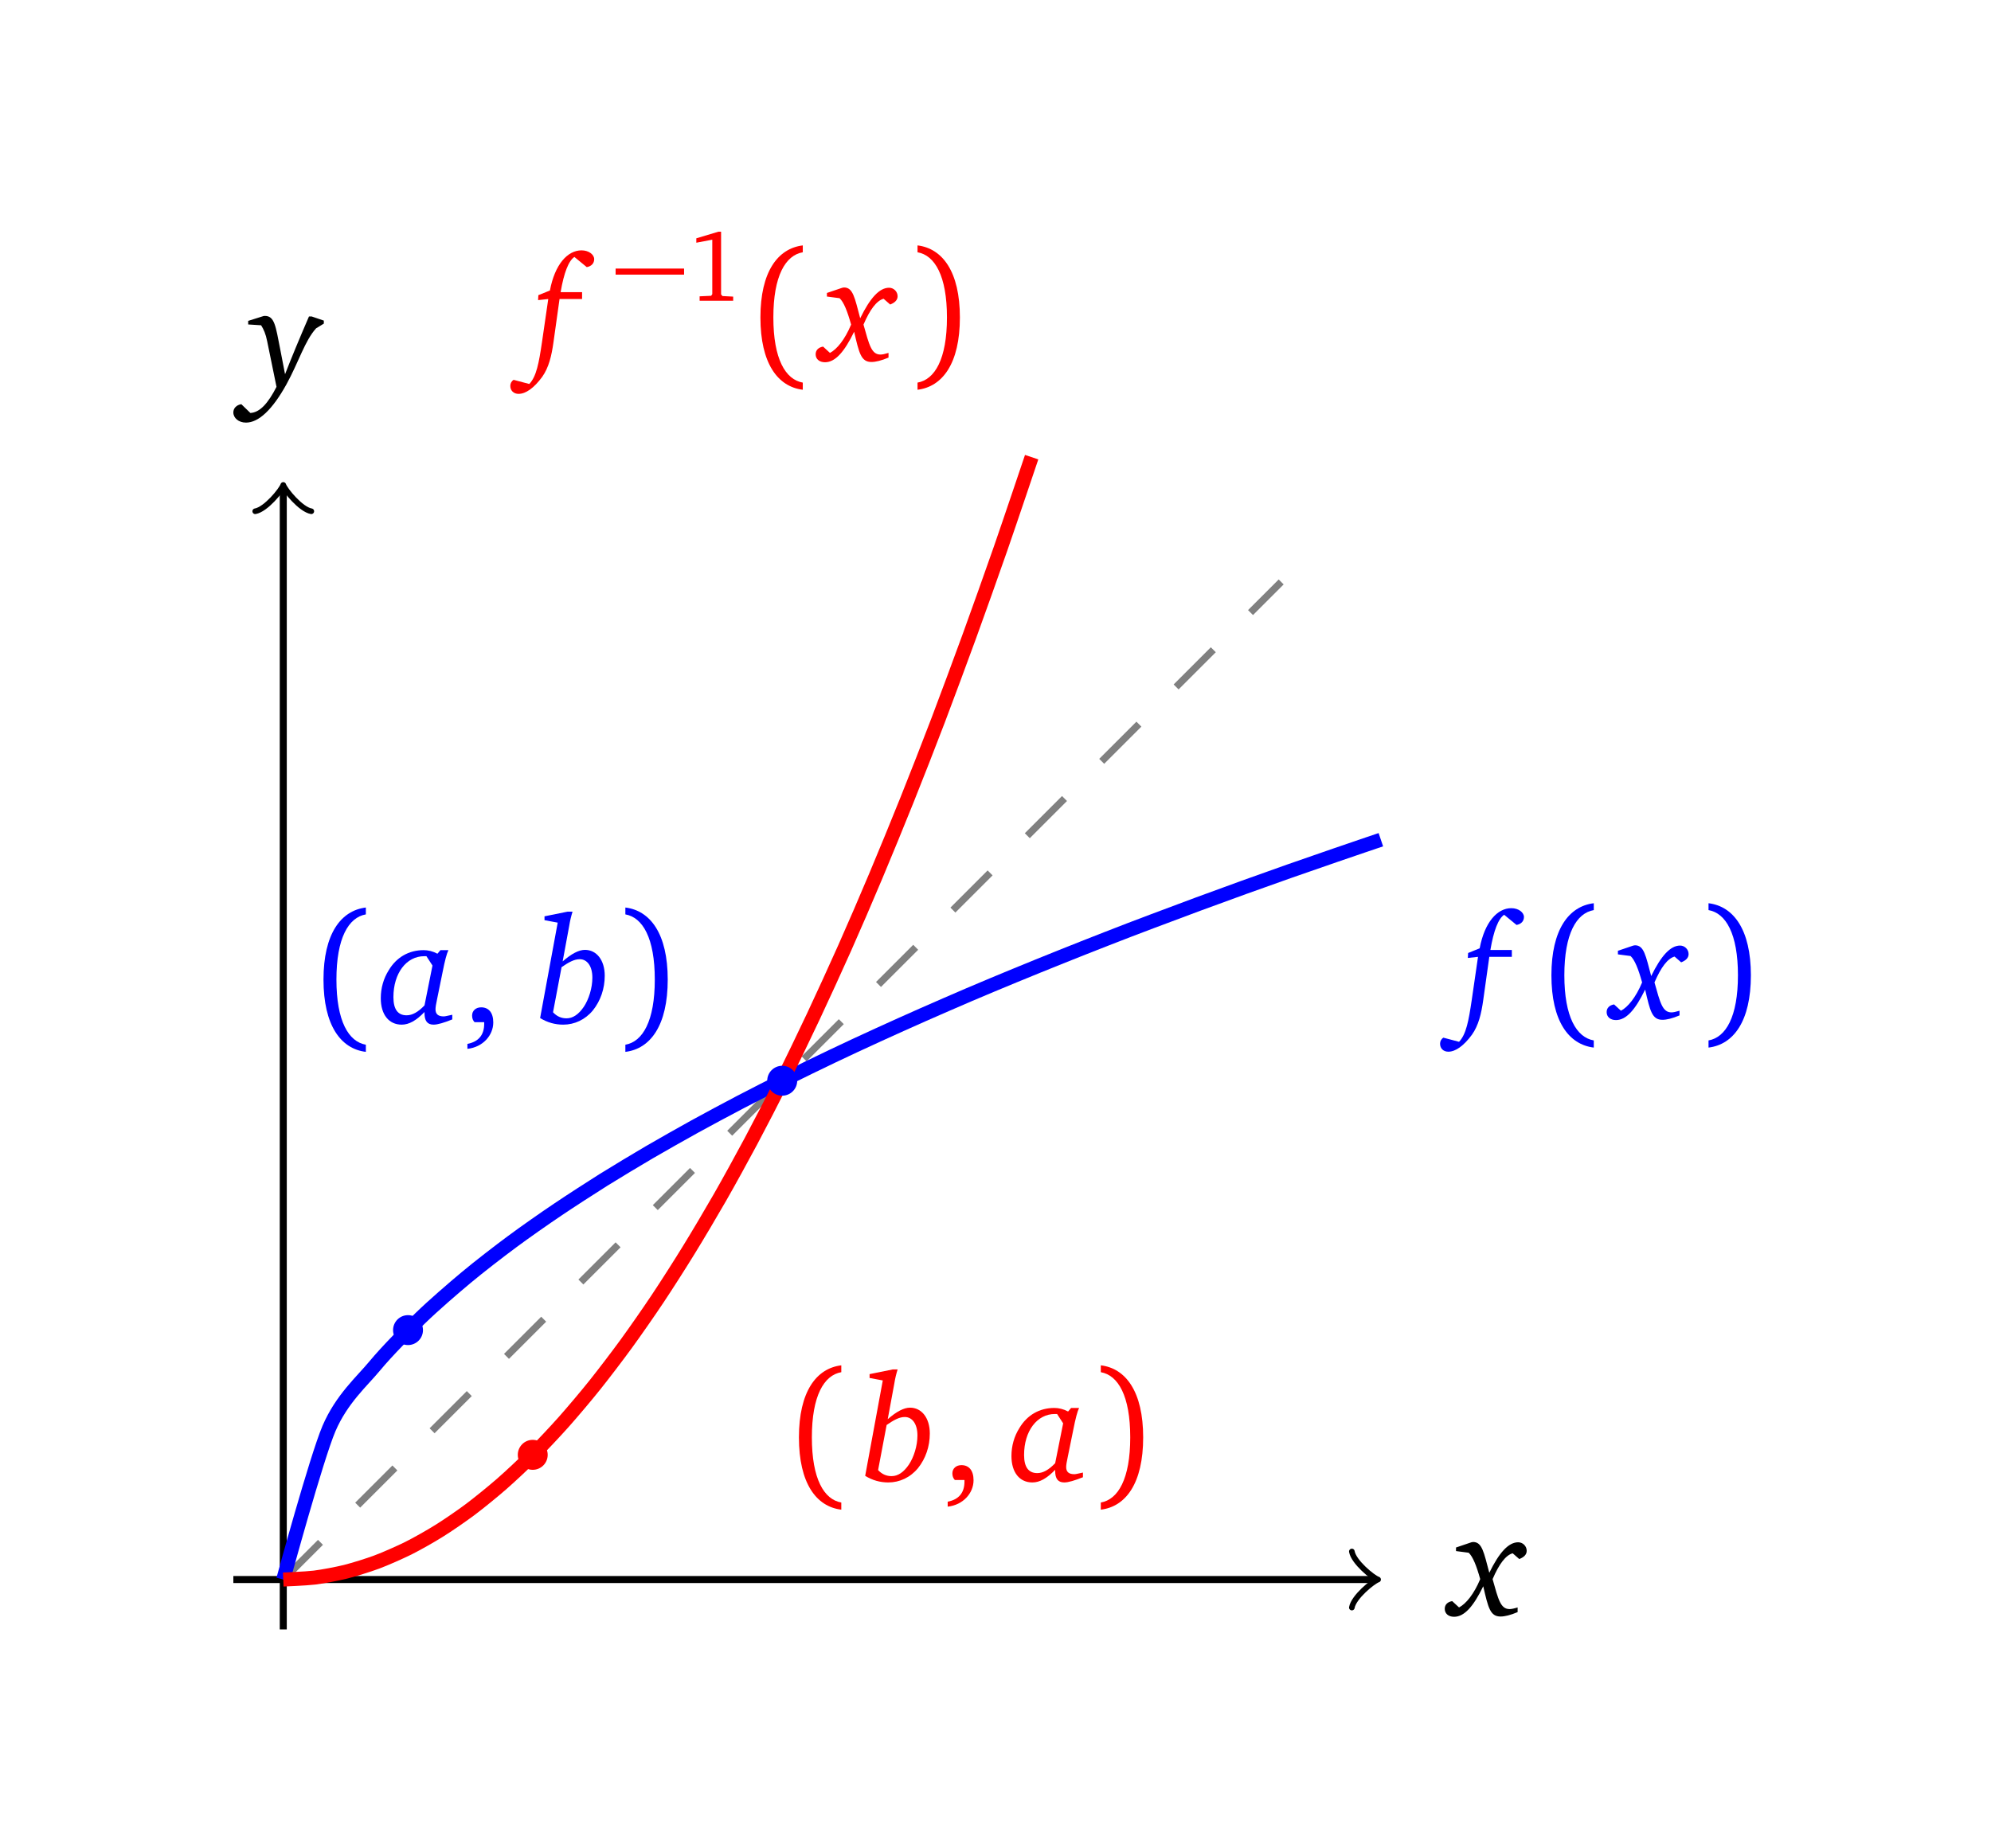 <?xml version="1.0" encoding="UTF-8"?>
<svg xmlns="http://www.w3.org/2000/svg" xmlns:xlink="http://www.w3.org/1999/xlink" width="113.118" height="105.032" viewBox="0 0 113.118 105.032">
<defs>
<g>
<g id="glyph-0-0">
<path d="M 1.109 -4.172 L 0.234 -3.875 L 0.234 -3.672 L 0.953 -3.578 C 1.188 -3.359 1.391 -2.859 1.609 -2.078 C 1.25 -1.219 0.797 -0.672 0.406 -0.469 L 0.016 -0.828 C -0.25 -0.781 -0.406 -0.625 -0.406 -0.391 C -0.406 -0.125 -0.203 0.062 0.125 0.062 C 0.703 0.062 1.219 -0.516 1.781 -1.672 C 2.062 -0.453 2.172 0.047 2.766 0.047 C 3 0.047 3.328 -0.031 3.734 -0.203 L 3.734 -0.469 C 3.531 -0.406 3.375 -0.375 3.281 -0.375 C 2.766 -0.375 2.641 -0.906 2.312 -2.078 C 2.688 -2.953 3.062 -3.438 3.453 -3.547 L 3.828 -3.219 C 4.109 -3.328 4.25 -3.484 4.25 -3.688 C 4.25 -3.953 4.031 -4.172 3.766 -4.172 C 3.219 -4.172 2.688 -3.594 2.125 -2.438 C 1.812 -3.609 1.719 -4.188 1.203 -4.188 C 1.172 -4.188 1.141 -4.172 1.109 -4.172 Z M 1.109 -4.172 "/>
</g>
<g id="glyph-0-1">
<path d="M 0.719 -4.172 L -0.125 -3.906 L -0.125 -3.703 L 0.609 -3.656 C 0.75 -3.438 0.875 -3.156 0.953 -2.75 L 1.484 -0.156 L 1.5 -0.188 C 1 0.797 0.531 1.297 0 1.328 L -0.516 0.828 C -0.797 0.875 -0.969 1.062 -0.969 1.297 C -0.969 1.609 -0.672 1.875 -0.25 1.875 C 0.469 1.875 1.25 1.141 2.047 -0.297 C 2.75 -1.578 3.094 -2.781 3.734 -3.484 L 4.172 -3.75 L 4.172 -3.922 L 3.484 -4.156 L 3.328 -4.156 C 2.781 -2.891 2.328 -1.797 1.969 -0.875 L 1.688 -2.328 C 1.438 -3.594 1.375 -4.188 0.828 -4.188 C 0.797 -4.188 0.75 -4.188 0.719 -4.172 Z M 0.719 -4.172 "/>
</g>
<g id="glyph-0-2">
<path d="M 3.047 -5.344 C 3.312 -5.391 3.469 -5.562 3.469 -5.797 C 3.469 -6.047 3.172 -6.297 2.75 -6.297 C 1.953 -6.297 1.234 -5.5 0.953 -4.016 L 0.297 -3.75 L 0.281 -3.469 L 0.859 -3.531 L 0.5 -1.062 C 0.328 0.094 0.188 0.875 -0.219 1.297 L -1.109 1.062 C -1.234 1.141 -1.297 1.266 -1.297 1.406 C -1.297 1.672 -1.109 1.859 -0.828 1.859 C -0.422 1.859 0.047 1.531 0.516 0.891 C 0.891 0.359 1.047 -0.297 1.156 -1.078 L 1.5 -3.531 L 2.781 -3.531 L 2.781 -3.922 L 1.562 -3.922 C 1.75 -5.031 2.016 -5.703 2.344 -5.922 Z M 3.047 -5.344 "/>
</g>
<g id="glyph-0-3">
<path d="M 3.531 -4.156 L 3.359 -3.953 C 3.094 -4.094 2.828 -4.156 2.578 -4.156 C 1.734 -4.156 1.031 -3.75 0.594 -3.016 C 0.297 -2.547 0.141 -2 0.141 -1.422 C 0.141 -0.484 0.609 0.078 1.328 0.078 C 1.75 0.078 2.156 -0.156 2.625 -0.641 C 2.625 -0.625 2.625 -0.609 2.625 -0.578 C 2.625 -0.141 2.781 0.078 3.141 0.078 C 3.375 0.078 3.734 -0.031 4.203 -0.219 L 4.203 -0.484 C 3.969 -0.438 3.812 -0.391 3.719 -0.391 C 3.406 -0.391 3.25 -0.516 3.25 -0.797 C 3.25 -0.906 3.281 -1.109 3.344 -1.391 L 3.656 -2.922 C 3.781 -3.562 3.891 -3.969 3.984 -4.156 Z M 2.734 -3.812 L 3.078 -3.281 L 2.625 -1.016 C 2.266 -0.641 1.938 -0.453 1.609 -0.453 C 1.109 -0.453 0.859 -0.797 0.859 -1.484 C 0.859 -2.844 1.594 -3.812 2.609 -3.812 C 2.656 -3.812 2.688 -3.812 2.734 -3.812 Z M 2.734 -3.812 "/>
</g>
<g id="glyph-0-4">
<path d="M 1.781 -6.344 L 0.469 -6.078 L 0.469 -5.859 L 1.219 -5.719 L 0.219 -0.297 C 0.625 -0.047 1.062 0.078 1.531 0.078 C 2.172 0.078 2.781 -0.203 3.219 -0.734 C 3.656 -1.281 3.891 -1.969 3.891 -2.703 C 3.891 -3.594 3.422 -4.172 2.766 -4.172 C 2.422 -4.172 2 -3.953 1.5 -3.516 L 1.875 -5.547 C 1.922 -5.844 1.984 -6.094 2.062 -6.344 Z M 0.953 -0.625 L 1.438 -3.188 C 1.844 -3.469 2.156 -3.641 2.469 -3.641 C 2.891 -3.641 3.188 -3.25 3.188 -2.594 C 3.188 -2 2.984 -1.359 2.703 -0.938 C 2.406 -0.5 2.078 -0.281 1.719 -0.281 C 1.422 -0.281 1.172 -0.391 0.953 -0.625 Z M 0.953 -0.625 "/>
</g>
<g id="glyph-1-0">
<path d="M 1.219 -2.484 C 1.219 -4.844 1.906 -6.016 2.891 -6.188 L 2.891 -6.578 C 1.469 -6.406 0.484 -5.078 0.484 -2.484 C 0.484 0.125 1.469 1.453 2.891 1.625 L 2.891 1.219 C 1.906 1.047 1.219 -0.125 1.219 -2.484 Z M 1.219 -2.484 "/>
</g>
<g id="glyph-1-1">
<path d="M 2.156 -2.484 C 2.156 -0.125 1.469 1.047 0.484 1.219 L 0.484 1.625 C 1.906 1.453 2.891 0.125 2.891 -2.484 C 2.891 -5.078 1.906 -6.406 0.484 -6.578 L 0.484 -6.188 C 1.469 -6.016 2.156 -4.844 2.156 -2.484 Z M 2.156 -2.484 "/>
</g>
<g id="glyph-2-0">
<path d="M 0.141 -1.484 L 4.031 -1.484 L 4.031 -1.828 L 0.141 -1.828 Z M 0.141 -1.484 "/>
</g>
<g id="glyph-3-0">
<path d="M 1.781 -3.922 L 0.531 -3.547 L 0.531 -3.297 L 1.438 -3.469 L 1.438 -0.375 L 1.375 -0.281 L 0.719 -0.25 L 0.719 0 L 2.625 0 L 2.625 -0.234 L 2.016 -0.266 L 1.938 -0.359 L 1.938 -3.922 Z M 1.781 -3.922 "/>
</g>
<g id="glyph-4-0">
<path d="M 0.328 1.453 C 1.203 1.359 1.797 0.688 1.797 -0.047 C 1.797 -0.609 1.531 -0.906 1.109 -0.906 C 0.812 -0.906 0.594 -0.719 0.594 -0.438 C 0.594 -0.281 0.641 -0.156 0.734 -0.062 L 1.281 -0.062 C 1.281 -0.031 1.281 0.016 1.281 0.031 C 1.281 0.656 0.969 1.047 0.328 1.172 Z M 0.328 1.453 "/>
</g>
</g>
</defs>
<path fill="none" stroke-width="0.399" stroke-linecap="butt" stroke-linejoin="miter" stroke="rgb(0%, 0%, 0%)" stroke-opacity="1" stroke-miterlimit="10" d="M -2.836 0 L 61.906 0 " transform="matrix(1, 0, 0, -1, 16.094, 89.762)"/>
<path fill="none" stroke-width="0.319" stroke-linecap="round" stroke-linejoin="round" stroke="rgb(0%, 0%, 0%)" stroke-opacity="1" stroke-miterlimit="10" d="M -1.194 1.594 C -1.096 0.996 0.001 0.098 0.298 0 C 0.001 -0.101 -1.096 -0.996 -1.194 -1.593 " transform="matrix(1, 0, 0, -1, 77.999, 89.762)"/>
<g fill="rgb(0%, 0%, 0%)" fill-opacity="1">
<use xlink:href="#glyph-0-0" x="82.489" y="91.817"/>
</g>
<path fill="none" stroke-width="0.399" stroke-linecap="butt" stroke-linejoin="miter" stroke="rgb(0%, 0%, 0%)" stroke-opacity="1" stroke-miterlimit="10" d="M -0 -2.836 L -0 61.907 " transform="matrix(1, 0, 0, -1, 16.094, 89.762)"/>
<path fill="none" stroke-width="0.319" stroke-linecap="round" stroke-linejoin="round" stroke="rgb(0%, 0%, 0%)" stroke-opacity="1" stroke-miterlimit="10" d="M -1.197 1.594 C -1.096 0.996 0.002 0.098 0.299 0 C 0.002 -0.101 -1.096 -0.996 -1.197 -1.593 " transform="matrix(0, -1, -1, 0, 16.094, 27.857)"/>
<g fill="rgb(0%, 0%, 0%)" fill-opacity="1">
<use xlink:href="#glyph-0-1" x="14.226" y="22.141"/>
</g>
<path fill="none" stroke-width="0.399" stroke-linecap="butt" stroke-linejoin="miter" stroke="rgb(50%, 50%, 50%)" stroke-opacity="1" stroke-dasharray="2.989 2.989" stroke-miterlimit="10" d="M -0 0 L 56.695 56.692 " transform="matrix(1, 0, 0, -1, 16.094, 89.762)"/>
<path fill="none" stroke-width="0.797" stroke-linecap="butt" stroke-linejoin="miter" stroke="rgb(0%, 0%, 100%)" stroke-opacity="1" stroke-miterlimit="10" d="M -0 0 C -0 0 1.879 6.899 2.597 8.582 C 3.32 10.266 4.476 11.266 5.195 12.137 C 5.918 13.008 7.074 14.168 7.797 14.864 C 8.515 15.563 9.672 16.563 10.394 17.164 C 11.113 17.766 12.269 18.657 12.992 19.192 C 13.711 19.727 14.867 20.535 15.59 21.02 C 16.312 21.508 17.468 22.254 18.187 22.707 C 18.91 23.157 20.066 23.852 20.785 24.274 C 21.508 24.696 22.664 25.348 23.383 25.746 C 24.105 26.145 25.261 26.762 25.984 27.141 C 26.703 27.516 27.859 28.106 28.582 28.465 C 29.301 28.825 30.457 29.387 31.179 29.731 C 31.898 30.075 33.054 30.614 33.777 30.942 C 34.5 31.274 35.656 31.793 36.375 32.11 C 37.097 32.43 38.254 32.93 38.972 33.239 C 39.695 33.547 40.851 34.032 41.574 34.328 C 42.293 34.625 43.449 35.094 44.172 35.383 C 44.89 35.672 46.047 36.129 46.769 36.41 C 47.488 36.692 48.644 37.137 49.367 37.407 C 50.09 37.68 51.246 38.114 51.965 38.379 C 52.687 38.645 53.843 39.067 54.562 39.328 C 55.285 39.586 56.441 40 57.16 40.254 C 57.883 40.508 59.039 40.91 59.761 41.157 C 60.48 41.407 62.359 42.043 62.359 42.043 " transform="matrix(1, 0, 0, -1, 16.094, 89.762)"/>
<g fill="rgb(0%, 0%, 100%)" fill-opacity="1">
<use xlink:href="#glyph-0-2" x="83.114" y="57.907"/>
</g>
<g fill="rgb(0%, 0%, 100%)" fill-opacity="1">
<use xlink:href="#glyph-1-0" x="87.659" y="57.907"/>
</g>
<g fill="rgb(0%, 0%, 100%)" fill-opacity="1">
<use xlink:href="#glyph-0-0" x="91.687" y="57.907"/>
</g>
<g fill="rgb(0%, 0%, 100%)" fill-opacity="1">
<use xlink:href="#glyph-1-1" x="96.585" y="57.907"/>
</g>
<path fill="none" stroke-width="0.797" stroke-linecap="butt" stroke-linejoin="miter" stroke="rgb(100%, 0%, 0%)" stroke-opacity="1" stroke-miterlimit="10" d="M -0 0 C -0 0 1.281 0.051 1.773 0.11 C 2.261 0.172 3.051 0.321 3.543 0.442 C 4.035 0.567 4.824 0.813 5.316 0.996 C 5.808 1.18 6.593 1.528 7.086 1.77 C 7.578 2.016 8.367 2.461 8.859 2.77 C 9.351 3.075 10.136 3.617 10.629 3.985 C 11.121 4.356 11.91 4.996 12.402 5.426 C 12.894 5.856 13.683 6.594 14.172 7.086 C 14.664 7.578 15.453 8.414 15.945 8.969 C 16.437 9.524 17.226 10.457 17.718 11.075 C 18.207 11.688 18.996 12.723 19.488 13.399 C 19.98 14.075 20.769 15.207 21.261 15.946 C 21.754 16.684 22.539 17.914 23.031 18.715 C 23.523 19.512 24.312 20.844 24.804 21.703 C 25.297 22.563 26.082 23.992 26.574 24.914 C 27.066 25.836 27.855 27.364 28.347 28.348 C 28.84 29.328 29.629 30.957 30.117 32 C 30.609 33.047 31.398 34.77 31.89 35.875 C 32.383 36.981 33.172 38.805 33.66 39.973 C 34.152 41.141 34.941 43.063 35.433 44.293 C 35.926 45.52 36.715 47.539 37.207 48.832 C 37.695 50.121 38.484 52.242 38.976 53.594 C 39.468 54.946 40.258 57.164 40.75 58.575 C 41.242 59.989 42.519 63.782 42.519 63.782 " transform="matrix(1, 0, 0, -1, 16.094, 89.762)"/>
<g fill="rgb(100%, 0%, 0%)" fill-opacity="1">
<use xlink:href="#glyph-0-2" x="30.29" y="20.524"/>
</g>
<g fill="rgb(100%, 0%, 0%)" fill-opacity="1">
<use xlink:href="#glyph-2-0" x="34.835" y="17.09"/>
</g>
<g fill="rgb(100%, 0%, 0%)" fill-opacity="1">
<use xlink:href="#glyph-3-0" x="39.03" y="17.09"/>
</g>
<g fill="rgb(100%, 0%, 0%)" fill-opacity="1">
<use xlink:href="#glyph-1-0" x="42.719" y="20.524"/>
</g>
<g fill="rgb(100%, 0%, 0%)" fill-opacity="1">
<use xlink:href="#glyph-0-0" x="46.747" y="20.524"/>
</g>
<g fill="rgb(100%, 0%, 0%)" fill-opacity="1">
<use xlink:href="#glyph-1-1" x="51.645" y="20.524"/>
</g>
<path fill-rule="nonzero" fill="rgb(0%, 0%, 100%)" fill-opacity="1" d="M 45.293 61.414 C 45.293 60.945 44.91 60.566 44.441 60.566 C 43.973 60.566 43.59 60.945 43.59 61.414 C 43.59 61.887 43.973 62.266 44.441 62.266 C 44.91 62.266 45.293 61.887 45.293 61.414 Z M 45.293 61.414 "/>
<path fill-rule="nonzero" fill="rgb(0%, 0%, 100%)" fill-opacity="1" d="M 24.031 75.59 C 24.031 75.117 23.648 74.738 23.18 74.738 C 22.711 74.738 22.332 75.117 22.332 75.59 C 22.332 76.059 22.711 76.438 23.18 76.438 C 23.648 76.438 24.031 76.059 24.031 75.59 Z M 24.031 75.59 "/>
<g fill="rgb(0%, 0%, 100%)" fill-opacity="1">
<use xlink:href="#glyph-1-0" x="17.895" y="58.151"/>
</g>
<g fill="rgb(0%, 0%, 100%)" fill-opacity="1">
<use xlink:href="#glyph-0-3" x="21.493" y="58.151"/>
</g>
<g fill="rgb(0%, 0%, 100%)" fill-opacity="1">
<use xlink:href="#glyph-4-0" x="26.228" y="58.151"/>
</g>
<g fill="rgb(0%, 0%, 100%)" fill-opacity="1">
<use xlink:href="#glyph-0-4" x="30.467" y="58.151"/>
</g>
<g fill="rgb(0%, 0%, 100%)" fill-opacity="1">
<use xlink:href="#glyph-1-1" x="35.046" y="58.151"/>
</g>
<path fill-rule="nonzero" fill="rgb(100%, 0%, 0%)" fill-opacity="1" d="M 31.117 82.676 C 31.117 82.207 30.738 81.824 30.266 81.824 C 29.797 81.824 29.418 82.207 29.418 82.676 C 29.418 83.145 29.797 83.527 30.266 83.527 C 30.738 83.527 31.117 83.145 31.117 82.676 Z M 31.117 82.676 "/>
<g fill="rgb(100%, 0%, 0%)" fill-opacity="1">
<use xlink:href="#glyph-1-0" x="44.907" y="84.167"/>
</g>
<g fill="rgb(100%, 0%, 0%)" fill-opacity="1">
<use xlink:href="#glyph-0-4" x="48.936" y="84.167"/>
</g>
<g fill="rgb(100%, 0%, 0%)" fill-opacity="1">
<use xlink:href="#glyph-4-0" x="53.515" y="84.167"/>
</g>
<g fill="rgb(100%, 0%, 0%)" fill-opacity="1">
<use xlink:href="#glyph-0-3" x="57.324" y="84.167"/>
</g>
<g fill="rgb(100%, 0%, 0%)" fill-opacity="1">
<use xlink:href="#glyph-1-1" x="62.058" y="84.167"/>
</g>
</svg>
